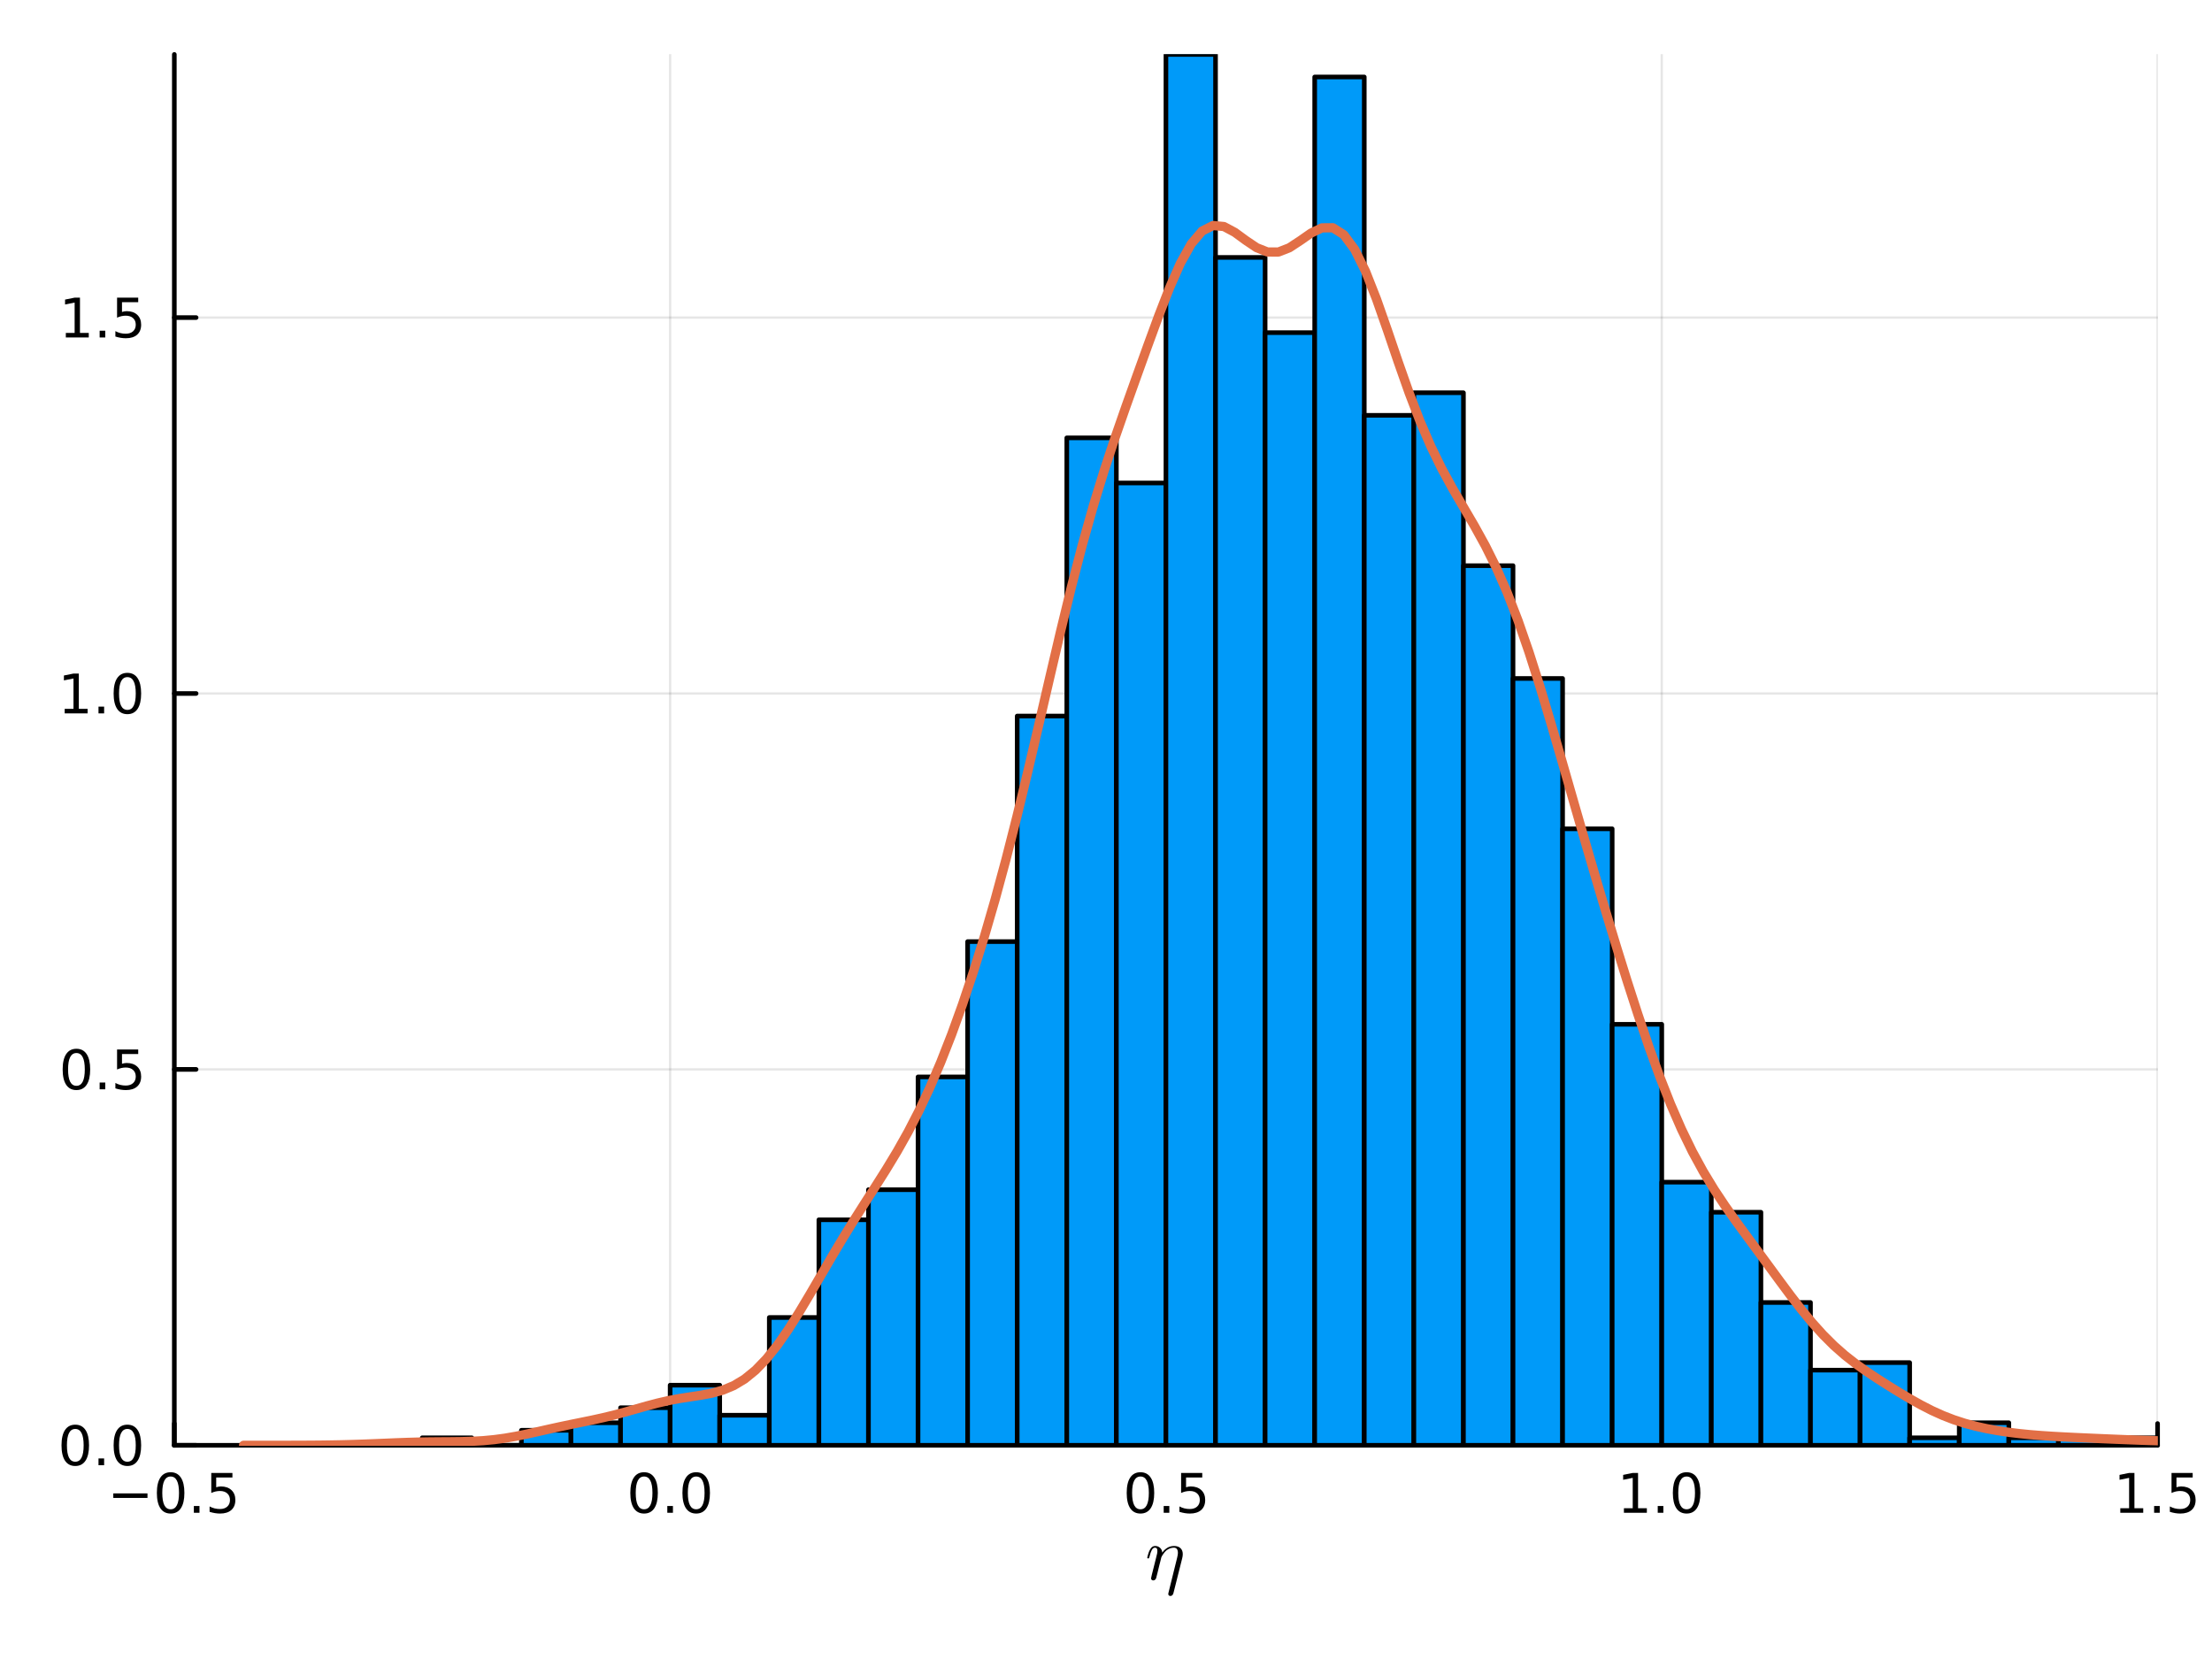 <?xml version="1.0" encoding="utf-8"?>
<svg xmlns="http://www.w3.org/2000/svg" xmlns:xlink="http://www.w3.org/1999/xlink" width="480" height="360" viewBox="0 0 1920 1440">
<rect x="0" y="0" width="1920" height="1440" fill="#333333" stroke="none"/>
<defs>
  <clipPath id="clip450">
    <rect x="0" y="0" width="1920" height="1440"/>
  </clipPath>
</defs>
<path clip-path="url(#clip450)" d="M0 1440 L1920 1440 L1920 0 L0 0  Z" fill="#ffffff" fill-rule="evenodd" fill-opacity="1"/>
<defs>
  <clipPath id="clip451">
    <rect x="384" y="0" width="1345" height="1345"/>
  </clipPath>
</defs>
<path clip-path="url(#clip450)" d="M151.312 1254.52 L1872.76 1254.52 L1872.76 47.244 L151.312 47.244  Z" fill="#ffffff" fill-rule="evenodd" fill-opacity="1"/>
<defs>
  <clipPath id="clip452">
    <rect x="151" y="47" width="1722" height="1208"/>
  </clipPath>
</defs>
<polyline clip-path="url(#clip452)" style="stroke:#000000; stroke-linecap:round; stroke-linejoin:round; stroke-width:2; stroke-opacity:0.1; fill:none" points="151.312,1254.52 151.312,47.244 "/>
<polyline clip-path="url(#clip452)" style="stroke:#000000; stroke-linecap:round; stroke-linejoin:round; stroke-width:2; stroke-opacity:0.1; fill:none" points="581.673,1254.52 581.673,47.244 "/>
<polyline clip-path="url(#clip452)" style="stroke:#000000; stroke-linecap:round; stroke-linejoin:round; stroke-width:2; stroke-opacity:0.1; fill:none" points="1012.03,1254.52 1012.03,47.244 "/>
<polyline clip-path="url(#clip452)" style="stroke:#000000; stroke-linecap:round; stroke-linejoin:round; stroke-width:2; stroke-opacity:0.1; fill:none" points="1442.39,1254.52 1442.39,47.244 "/>
<polyline clip-path="url(#clip452)" style="stroke:#000000; stroke-linecap:round; stroke-linejoin:round; stroke-width:2; stroke-opacity:0.1; fill:none" points="1872.76,1254.52 1872.76,47.244 "/>
<polyline clip-path="url(#clip452)" style="stroke:#000000; stroke-linecap:round; stroke-linejoin:round; stroke-width:2; stroke-opacity:0.1; fill:none" points="151.312,1254.52 1872.76,1254.52 "/>
<polyline clip-path="url(#clip452)" style="stroke:#000000; stroke-linecap:round; stroke-linejoin:round; stroke-width:2; stroke-opacity:0.1; fill:none" points="151.312,928.229 1872.76,928.229 "/>
<polyline clip-path="url(#clip452)" style="stroke:#000000; stroke-linecap:round; stroke-linejoin:round; stroke-width:2; stroke-opacity:0.1; fill:none" points="151.312,601.938 1872.76,601.938 "/>
<polyline clip-path="url(#clip452)" style="stroke:#000000; stroke-linecap:round; stroke-linejoin:round; stroke-width:2; stroke-opacity:0.1; fill:none" points="151.312,275.648 1872.76,275.648 "/>
<polyline clip-path="url(#clip450)" style="stroke:#000000; stroke-linecap:round; stroke-linejoin:round; stroke-width:4; stroke-opacity:1; fill:none" points="151.312,1254.52 1872.76,1254.52 "/>
<polyline clip-path="url(#clip450)" style="stroke:#000000; stroke-linecap:round; stroke-linejoin:round; stroke-width:4; stroke-opacity:1; fill:none" points="151.312,1254.52 151.312,1235.62 "/>
<polyline clip-path="url(#clip450)" style="stroke:#000000; stroke-linecap:round; stroke-linejoin:round; stroke-width:4; stroke-opacity:1; fill:none" points="581.673,1254.52 581.673,1235.62 "/>
<polyline clip-path="url(#clip450)" style="stroke:#000000; stroke-linecap:round; stroke-linejoin:round; stroke-width:4; stroke-opacity:1; fill:none" points="1012.03,1254.52 1012.03,1235.62 "/>
<polyline clip-path="url(#clip450)" style="stroke:#000000; stroke-linecap:round; stroke-linejoin:round; stroke-width:4; stroke-opacity:1; fill:none" points="1442.39,1254.52 1442.39,1235.62 "/>
<polyline clip-path="url(#clip450)" style="stroke:#000000; stroke-linecap:round; stroke-linejoin:round; stroke-width:4; stroke-opacity:1; fill:none" points="1872.76,1254.52 1872.76,1235.62 "/>
<path clip-path="url(#clip450)" d="M98.338 1296.25 L128.014 1296.25 L128.014 1300.19 L98.338 1300.19 L98.338 1296.25 Z" fill="#000000" fill-rule="nonzero" fill-opacity="1" /><path clip-path="url(#clip450)" d="M148.106 1281.6 Q144.495 1281.6 142.666 1285.16 Q140.861 1288.7 140.861 1295.83 Q140.861 1302.94 142.666 1306.51 Q144.495 1310.05 148.106 1310.05 Q151.74 1310.05 153.546 1306.51 Q155.375 1302.94 155.375 1295.83 Q155.375 1288.7 153.546 1285.16 Q151.74 1281.6 148.106 1281.6 M148.106 1277.89 Q153.916 1277.89 156.972 1282.5 Q160.051 1287.08 160.051 1295.83 Q160.051 1304.56 156.972 1309.17 Q153.916 1313.75 148.106 1313.75 Q142.296 1313.75 139.217 1309.17 Q136.162 1304.56 136.162 1295.83 Q136.162 1287.08 139.217 1282.5 Q142.296 1277.89 148.106 1277.89 Z" fill="#000000" fill-rule="nonzero" fill-opacity="1" /><path clip-path="url(#clip450)" d="M168.268 1307.2 L173.152 1307.2 L173.152 1313.08 L168.268 1313.08 L168.268 1307.2 Z" fill="#000000" fill-rule="nonzero" fill-opacity="1" /><path clip-path="url(#clip450)" d="M183.384 1278.52 L201.74 1278.52 L201.74 1282.46 L187.666 1282.46 L187.666 1290.93 Q188.685 1290.58 189.703 1290.42 Q190.722 1290.23 191.74 1290.23 Q197.527 1290.23 200.907 1293.4 Q204.286 1296.58 204.286 1301.99 Q204.286 1307.57 200.814 1310.67 Q197.342 1313.75 191.023 1313.75 Q188.847 1313.75 186.578 1313.38 Q184.333 1313.01 181.925 1312.27 L181.925 1307.57 Q184.009 1308.7 186.231 1309.26 Q188.453 1309.82 190.93 1309.82 Q194.935 1309.82 197.273 1307.71 Q199.61 1305.6 199.61 1301.99 Q199.61 1298.38 197.273 1296.27 Q194.935 1294.17 190.93 1294.17 Q189.055 1294.17 187.18 1294.58 Q185.328 1295 183.384 1295.88 L183.384 1278.52 Z" fill="#000000" fill-rule="nonzero" fill-opacity="1" /><path clip-path="url(#clip450)" d="M559.057 1281.6 Q555.446 1281.6 553.618 1285.16 Q551.812 1288.7 551.812 1295.83 Q551.812 1302.94 553.618 1306.51 Q555.446 1310.05 559.057 1310.05 Q562.692 1310.05 564.497 1306.51 Q566.326 1302.94 566.326 1295.83 Q566.326 1288.7 564.497 1285.16 Q562.692 1281.6 559.057 1281.6 M559.057 1277.89 Q564.868 1277.89 567.923 1282.5 Q571.002 1287.08 571.002 1295.83 Q571.002 1304.56 567.923 1309.17 Q564.868 1313.75 559.057 1313.75 Q553.247 1313.75 550.169 1309.17 Q547.113 1304.56 547.113 1295.83 Q547.113 1287.08 550.169 1282.5 Q553.247 1277.89 559.057 1277.89 Z" fill="#000000" fill-rule="nonzero" fill-opacity="1" /><path clip-path="url(#clip450)" d="M579.219 1307.2 L584.104 1307.2 L584.104 1313.08 L579.219 1313.08 L579.219 1307.2 Z" fill="#000000" fill-rule="nonzero" fill-opacity="1" /><path clip-path="url(#clip450)" d="M604.289 1281.6 Q600.678 1281.6 598.849 1285.16 Q597.043 1288.7 597.043 1295.83 Q597.043 1302.94 598.849 1306.51 Q600.678 1310.05 604.289 1310.05 Q607.923 1310.05 609.728 1306.51 Q611.557 1302.94 611.557 1295.83 Q611.557 1288.7 609.728 1285.16 Q607.923 1281.6 604.289 1281.6 M604.289 1277.89 Q610.099 1277.89 613.154 1282.5 Q616.233 1287.08 616.233 1295.83 Q616.233 1304.56 613.154 1309.17 Q610.099 1313.75 604.289 1313.75 Q598.479 1313.75 595.4 1309.17 Q592.344 1304.56 592.344 1295.83 Q592.344 1287.08 595.4 1282.5 Q598.479 1277.89 604.289 1277.89 Z" fill="#000000" fill-rule="nonzero" fill-opacity="1" /><path clip-path="url(#clip450)" d="M989.916 1281.6 Q986.305 1281.6 984.476 1285.16 Q982.671 1288.7 982.671 1295.83 Q982.671 1302.94 984.476 1306.51 Q986.305 1310.05 989.916 1310.05 Q993.55 1310.05 995.356 1306.51 Q997.185 1302.94 997.185 1295.83 Q997.185 1288.7 995.356 1285.16 Q993.55 1281.6 989.916 1281.6 M989.916 1277.89 Q995.726 1277.89 998.782 1282.5 Q1001.86 1287.08 1001.86 1295.83 Q1001.86 1304.56 998.782 1309.17 Q995.726 1313.75 989.916 1313.75 Q984.106 1313.75 981.027 1309.17 Q977.972 1304.56 977.972 1295.83 Q977.972 1287.08 981.027 1282.5 Q984.106 1277.89 989.916 1277.89 Z" fill="#000000" fill-rule="nonzero" fill-opacity="1" /><path clip-path="url(#clip450)" d="M1010.08 1307.2 L1014.96 1307.2 L1014.96 1313.08 L1010.08 1313.08 L1010.08 1307.2 Z" fill="#000000" fill-rule="nonzero" fill-opacity="1" /><path clip-path="url(#clip450)" d="M1025.19 1278.52 L1043.55 1278.52 L1043.55 1282.46 L1029.48 1282.46 L1029.48 1290.93 Q1030.49 1290.58 1031.51 1290.42 Q1032.53 1290.23 1033.55 1290.23 Q1039.34 1290.23 1042.72 1293.4 Q1046.1 1296.58 1046.1 1301.99 Q1046.1 1307.57 1042.62 1310.67 Q1039.15 1313.75 1032.83 1313.75 Q1030.66 1313.75 1028.39 1313.38 Q1026.14 1313.01 1023.74 1312.27 L1023.74 1307.57 Q1025.82 1308.7 1028.04 1309.26 Q1030.26 1309.82 1032.74 1309.82 Q1036.74 1309.82 1039.08 1307.71 Q1041.42 1305.6 1041.42 1301.99 Q1041.42 1298.38 1039.08 1296.27 Q1036.74 1294.17 1032.74 1294.17 Q1030.86 1294.17 1028.99 1294.58 Q1027.14 1295 1025.19 1295.88 L1025.19 1278.52 Z" fill="#000000" fill-rule="nonzero" fill-opacity="1" /><path clip-path="url(#clip450)" d="M1409.55 1309.14 L1417.19 1309.14 L1417.19 1282.78 L1408.88 1284.45 L1408.88 1280.19 L1417.14 1278.52 L1421.82 1278.52 L1421.82 1309.14 L1429.46 1309.14 L1429.46 1313.08 L1409.55 1313.08 L1409.55 1309.14 Z" fill="#000000" fill-rule="nonzero" fill-opacity="1" /><path clip-path="url(#clip450)" d="M1438.9 1307.2 L1443.78 1307.2 L1443.78 1313.08 L1438.9 1313.08 L1438.9 1307.2 Z" fill="#000000" fill-rule="nonzero" fill-opacity="1" /><path clip-path="url(#clip450)" d="M1463.97 1281.6 Q1460.36 1281.6 1458.53 1285.16 Q1456.72 1288.7 1456.72 1295.83 Q1456.72 1302.94 1458.53 1306.51 Q1460.36 1310.05 1463.97 1310.05 Q1467.6 1310.05 1469.41 1306.51 Q1471.24 1302.94 1471.24 1295.83 Q1471.24 1288.7 1469.41 1285.16 Q1467.6 1281.6 1463.97 1281.6 M1463.97 1277.89 Q1469.78 1277.89 1472.83 1282.5 Q1475.91 1287.08 1475.91 1295.83 Q1475.91 1304.56 1472.83 1309.17 Q1469.78 1313.75 1463.97 1313.75 Q1458.16 1313.75 1455.08 1309.17 Q1452.02 1304.56 1452.02 1295.83 Q1452.02 1287.08 1455.08 1282.5 Q1458.16 1277.89 1463.97 1277.89 Z" fill="#000000" fill-rule="nonzero" fill-opacity="1" /><path clip-path="url(#clip450)" d="M1840.41 1309.14 L1848.05 1309.14 L1848.05 1282.78 L1839.74 1284.45 L1839.74 1280.19 L1848 1278.52 L1852.67 1278.52 L1852.67 1309.14 L1860.31 1309.14 L1860.31 1313.08 L1840.41 1313.08 L1840.41 1309.14 Z" fill="#000000" fill-rule="nonzero" fill-opacity="1" /><path clip-path="url(#clip450)" d="M1869.76 1307.2 L1874.64 1307.2 L1874.64 1313.08 L1869.76 1313.08 L1869.76 1307.2 Z" fill="#000000" fill-rule="nonzero" fill-opacity="1" /><path clip-path="url(#clip450)" d="M1884.87 1278.52 L1903.23 1278.52 L1903.23 1282.46 L1889.16 1282.46 L1889.16 1290.93 Q1890.17 1290.58 1891.19 1290.42 Q1892.21 1290.23 1893.23 1290.23 Q1899.02 1290.23 1902.4 1293.4 Q1905.78 1296.58 1905.78 1301.99 Q1905.78 1307.57 1902.3 1310.67 Q1898.83 1313.75 1892.51 1313.75 Q1890.34 1313.75 1888.07 1313.38 Q1885.82 1313.01 1883.42 1312.27 L1883.42 1307.57 Q1885.5 1308.7 1887.72 1309.26 Q1889.94 1309.82 1892.42 1309.82 Q1896.42 1309.82 1898.76 1307.71 Q1901.1 1305.6 1901.1 1301.99 Q1901.1 1298.38 1898.76 1296.27 Q1896.42 1294.17 1892.42 1294.17 Q1890.55 1294.17 1888.67 1294.58 Q1886.82 1295 1884.87 1295.88 L1884.87 1278.52 Z" fill="#000000" fill-rule="nonzero" fill-opacity="1" /><path clip-path="url(#clip450)" d="M1026.64 1348.96 Q1026.64 1350.76 1026.09 1352.79 L1018.58 1382.65 Q1017.91 1385.29 1015.88 1385.29 Q1015.04 1385.29 1014.53 1384.77 Q1014.04 1384.29 1014.04 1383.52 Q1014.04 1383.26 1014.24 1382.45 L1021.74 1352.12 Q1022.42 1349.35 1022.42 1347.96 Q1022.42 1343.36 1018.84 1343.36 Q1015.69 1343.36 1012.53 1345.67 Q1011.08 1346.83 1009.66 1348.93 Q1008.28 1350.99 1008.02 1351.73 Q1007.73 1353.4 1007.31 1354.69 Q1007.12 1355.59 1006.18 1359.1 L1004.74 1365.06 Q1003.7 1369.51 1003.48 1369.93 Q1003.16 1370.83 1002.45 1371.31 Q1001.74 1371.79 1001.03 1371.79 Q1000.23 1371.79 999.679 1371.31 Q999.132 1370.83 999.132 1369.99 Q999.132 1369.86 999.228 1369.38 Q999.325 1368.9 999.486 1368.22 Q999.647 1367.54 999.711 1367.16 L1003.54 1351.92 Q1004.25 1349.15 1004.41 1348.28 Q1004.61 1347.38 1004.61 1346.38 Q1004.61 1344.64 1004.06 1344 Q1003.51 1343.36 1002.55 1343.36 Q1000.87 1343.36 999.776 1345.35 Q998.681 1347.35 997.747 1351.21 Q997.457 1352.28 997.264 1352.5 Q997.103 1352.73 996.62 1352.73 Q995.814 1352.7 995.814 1352.05 Q995.814 1351.89 996.072 1350.86 Q996.33 1349.8 996.813 1348.25 Q997.328 1346.67 997.876 1345.67 Q998.198 1345 998.487 1344.55 Q998.777 1344.1 999.357 1343.39 Q999.937 1342.68 1000.81 1342.29 Q1001.68 1341.91 1002.74 1341.91 Q1005.09 1341.91 1006.83 1343.42 Q1008.6 1344.93 1008.83 1347.64 Q1009.5 1346.64 1010.37 1345.74 Q1011.27 1344.84 1012.53 1343.94 Q1013.79 1343 1015.49 1342.45 Q1017.2 1341.91 1019.03 1341.91 Q1022.71 1341.91 1024.67 1343.81 Q1026.64 1345.67 1026.64 1348.96 Z" fill="#000000" fill-rule="nonzero" fill-opacity="1" /><polyline clip-path="url(#clip450)" style="stroke:#000000; stroke-linecap:round; stroke-linejoin:round; stroke-width:4; stroke-opacity:1; fill:none" points="151.312,1254.52 151.312,47.244 "/>
<polyline clip-path="url(#clip450)" style="stroke:#000000; stroke-linecap:round; stroke-linejoin:round; stroke-width:4; stroke-opacity:1; fill:none" points="151.312,1254.52 170.21,1254.52 "/>
<polyline clip-path="url(#clip450)" style="stroke:#000000; stroke-linecap:round; stroke-linejoin:round; stroke-width:4; stroke-opacity:1; fill:none" points="151.312,928.229 170.21,928.229 "/>
<polyline clip-path="url(#clip450)" style="stroke:#000000; stroke-linecap:round; stroke-linejoin:round; stroke-width:4; stroke-opacity:1; fill:none" points="151.312,601.938 170.21,601.938 "/>
<polyline clip-path="url(#clip450)" style="stroke:#000000; stroke-linecap:round; stroke-linejoin:round; stroke-width:4; stroke-opacity:1; fill:none" points="151.312,275.648 170.21,275.648 "/>
<path clip-path="url(#clip450)" d="M65.337 1240.32 Q61.725 1240.32 59.897 1243.88 Q58.091 1247.42 58.091 1254.55 Q58.091 1261.66 59.897 1265.23 Q61.725 1268.77 65.337 1268.77 Q68.971 1268.77 70.776 1265.23 Q72.605 1261.66 72.605 1254.55 Q72.605 1247.42 70.776 1243.88 Q68.971 1240.32 65.337 1240.32 M65.337 1236.61 Q71.147 1236.61 74.202 1241.22 Q77.281 1245.8 77.281 1254.55 Q77.281 1263.28 74.202 1267.89 Q71.147 1272.47 65.337 1272.47 Q59.526 1272.47 56.448 1267.89 Q53.392 1263.28 53.392 1254.55 Q53.392 1245.8 56.448 1241.22 Q59.526 1236.61 65.337 1236.61 Z" fill="#000000" fill-rule="nonzero" fill-opacity="1" /><path clip-path="url(#clip450)" d="M85.498 1265.92 L90.383 1265.92 L90.383 1271.8 L85.498 1271.8 L85.498 1265.92 Z" fill="#000000" fill-rule="nonzero" fill-opacity="1" /><path clip-path="url(#clip450)" d="M110.568 1240.32 Q106.957 1240.32 105.128 1243.88 Q103.322 1247.42 103.322 1254.55 Q103.322 1261.66 105.128 1265.23 Q106.957 1268.77 110.568 1268.77 Q114.202 1268.77 116.008 1265.23 Q117.836 1261.66 117.836 1254.55 Q117.836 1247.42 116.008 1243.88 Q114.202 1240.32 110.568 1240.32 M110.568 1236.61 Q116.378 1236.61 119.433 1241.22 Q122.512 1245.8 122.512 1254.55 Q122.512 1263.28 119.433 1267.89 Q116.378 1272.47 110.568 1272.47 Q104.758 1272.47 101.679 1267.89 Q98.623 1263.28 98.623 1254.55 Q98.623 1245.8 101.679 1241.22 Q104.758 1236.61 110.568 1236.61 Z" fill="#000000" fill-rule="nonzero" fill-opacity="1" /><path clip-path="url(#clip450)" d="M66.332 914.028 Q62.721 914.028 60.892 917.593 Q59.087 921.134 59.087 928.264 Q59.087 935.37 60.892 938.935 Q62.721 942.477 66.332 942.477 Q69.966 942.477 71.772 938.935 Q73.6 935.37 73.6 928.264 Q73.6 921.134 71.772 917.593 Q69.966 914.028 66.332 914.028 M66.332 910.324 Q72.142 910.324 75.198 914.931 Q78.276 919.514 78.276 928.264 Q78.276 936.991 75.198 941.597 Q72.142 946.18 66.332 946.18 Q60.522 946.18 57.443 941.597 Q54.388 936.991 54.388 928.264 Q54.388 919.514 57.443 914.931 Q60.522 910.324 66.332 910.324 Z" fill="#000000" fill-rule="nonzero" fill-opacity="1" /><path clip-path="url(#clip450)" d="M86.494 939.63 L91.378 939.63 L91.378 945.509 L86.494 945.509 L86.494 939.63 Z" fill="#000000" fill-rule="nonzero" fill-opacity="1" /><path clip-path="url(#clip450)" d="M101.609 910.949 L119.966 910.949 L119.966 914.884 L105.892 914.884 L105.892 923.356 Q106.91 923.009 107.929 922.847 Q108.947 922.662 109.966 922.662 Q115.753 922.662 119.133 925.833 Q122.512 929.005 122.512 934.421 Q122.512 940 119.04 943.102 Q115.568 946.18 109.248 946.18 Q107.072 946.18 104.804 945.81 Q102.559 945.44 100.151 944.699 L100.151 940 Q102.234 941.134 104.457 941.69 Q106.679 942.245 109.156 942.245 Q113.16 942.245 115.498 940.139 Q117.836 938.032 117.836 934.421 Q117.836 930.81 115.498 928.704 Q113.16 926.597 109.156 926.597 Q107.281 926.597 105.406 927.014 Q103.554 927.43 101.609 928.31 L101.609 910.949 Z" fill="#000000" fill-rule="nonzero" fill-opacity="1" /><path clip-path="url(#clip450)" d="M56.147 615.283 L63.786 615.283 L63.786 588.918 L55.475 590.584 L55.475 586.325 L63.739 584.658 L68.415 584.658 L68.415 615.283 L76.054 615.283 L76.054 619.218 L56.147 619.218 L56.147 615.283 Z" fill="#000000" fill-rule="nonzero" fill-opacity="1" /><path clip-path="url(#clip450)" d="M85.498 613.339 L90.383 613.339 L90.383 619.218 L85.498 619.218 L85.498 613.339 Z" fill="#000000" fill-rule="nonzero" fill-opacity="1" /><path clip-path="url(#clip450)" d="M110.568 587.737 Q106.957 587.737 105.128 591.302 Q103.322 594.843 103.322 601.973 Q103.322 609.08 105.128 612.644 Q106.957 616.186 110.568 616.186 Q114.202 616.186 116.008 612.644 Q117.836 609.08 117.836 601.973 Q117.836 594.843 116.008 591.302 Q114.202 587.737 110.568 587.737 M110.568 584.033 Q116.378 584.033 119.433 588.64 Q122.512 593.223 122.512 601.973 Q122.512 610.7 119.433 615.306 Q116.378 619.89 110.568 619.89 Q104.758 619.89 101.679 615.306 Q98.623 610.7 98.623 601.973 Q98.623 593.223 101.679 588.64 Q104.758 584.033 110.568 584.033 Z" fill="#000000" fill-rule="nonzero" fill-opacity="1" /><path clip-path="url(#clip450)" d="M57.142 288.992 L64.781 288.992 L64.781 262.627 L56.471 264.294 L56.471 260.034 L64.735 258.368 L69.411 258.368 L69.411 288.992 L77.049 288.992 L77.049 292.928 L57.142 292.928 L57.142 288.992 Z" fill="#000000" fill-rule="nonzero" fill-opacity="1" /><path clip-path="url(#clip450)" d="M86.494 287.048 L91.378 287.048 L91.378 292.928 L86.494 292.928 L86.494 287.048 Z" fill="#000000" fill-rule="nonzero" fill-opacity="1" /><path clip-path="url(#clip450)" d="M101.609 258.368 L119.966 258.368 L119.966 262.303 L105.892 262.303 L105.892 270.775 Q106.91 270.428 107.929 270.266 Q108.947 270.081 109.966 270.081 Q115.753 270.081 119.133 273.252 Q122.512 276.423 122.512 281.84 Q122.512 287.418 119.04 290.52 Q115.568 293.599 109.248 293.599 Q107.072 293.599 104.804 293.229 Q102.559 292.858 100.151 292.117 L100.151 287.418 Q102.234 288.553 104.457 289.108 Q106.679 289.664 109.156 289.664 Q113.16 289.664 115.498 287.557 Q117.836 285.451 117.836 281.84 Q117.836 278.229 115.498 276.122 Q113.16 274.016 109.156 274.016 Q107.281 274.016 105.406 274.432 Q103.554 274.849 101.609 275.729 L101.609 258.368 Z" fill="#000000" fill-rule="nonzero" fill-opacity="1" /><path clip-path="url(#clip452)" d="M366.493 1247.99 L366.493 1254.52 L409.529 1254.52 L409.529 1247.99 L366.493 1247.99 L366.493 1247.99  Z" fill="#009af9" fill-rule="evenodd" fill-opacity="1"/>
<polyline clip-path="url(#clip452)" style="stroke:#000000; stroke-linecap:round; stroke-linejoin:round; stroke-width:4; stroke-opacity:1; fill:none" points="366.493,1247.99 366.493,1254.52 409.529,1254.52 409.529,1247.99 366.493,1247.99 "/>
<path clip-path="url(#clip452)" d="M409.529 1254.52 L409.529 1254.52 L452.565 1254.52 L452.565 1254.52 L409.529 1254.52 L409.529 1254.52  Z" fill="#009af9" fill-rule="evenodd" fill-opacity="1"/>
<polyline clip-path="url(#clip452)" style="stroke:#000000; stroke-linecap:round; stroke-linejoin:round; stroke-width:4; stroke-opacity:1; fill:none" points="409.529,1254.52 409.529,1254.52 452.565,1254.52 409.529,1254.52 "/>
<path clip-path="url(#clip452)" d="M452.565 1241.47 L452.565 1254.52 L495.601 1254.52 L495.601 1241.47 L452.565 1241.47 L452.565 1241.47  Z" fill="#009af9" fill-rule="evenodd" fill-opacity="1"/>
<polyline clip-path="url(#clip452)" style="stroke:#000000; stroke-linecap:round; stroke-linejoin:round; stroke-width:4; stroke-opacity:1; fill:none" points="452.565,1241.47 452.565,1254.52 495.601,1254.52 495.601,1241.47 452.565,1241.47 "/>
<path clip-path="url(#clip452)" d="M495.601 1234.94 L495.601 1254.52 L538.637 1254.52 L538.637 1234.94 L495.601 1234.94 L495.601 1234.94  Z" fill="#009af9" fill-rule="evenodd" fill-opacity="1"/>
<polyline clip-path="url(#clip452)" style="stroke:#000000; stroke-linecap:round; stroke-linejoin:round; stroke-width:4; stroke-opacity:1; fill:none" points="495.601,1234.94 495.601,1254.52 538.637,1254.52 538.637,1234.94 495.601,1234.94 "/>
<path clip-path="url(#clip452)" d="M538.637 1221.89 L538.637 1254.52 L581.673 1254.52 L581.673 1221.89 L538.637 1221.89 L538.637 1221.89  Z" fill="#009af9" fill-rule="evenodd" fill-opacity="1"/>
<polyline clip-path="url(#clip452)" style="stroke:#000000; stroke-linecap:round; stroke-linejoin:round; stroke-width:4; stroke-opacity:1; fill:none" points="538.637,1221.89 538.637,1254.52 581.673,1254.52 581.673,1221.89 538.637,1221.89 "/>
<path clip-path="url(#clip452)" d="M581.673 1202.31 L581.673 1254.52 L624.709 1254.52 L624.709 1202.31 L581.673 1202.31 L581.673 1202.31  Z" fill="#009af9" fill-rule="evenodd" fill-opacity="1"/>
<polyline clip-path="url(#clip452)" style="stroke:#000000; stroke-linecap:round; stroke-linejoin:round; stroke-width:4; stroke-opacity:1; fill:none" points="581.673,1202.31 581.673,1254.52 624.709,1254.52 624.709,1202.31 581.673,1202.31 "/>
<path clip-path="url(#clip452)" d="M624.709 1228.42 L624.709 1254.52 L667.745 1254.52 L667.745 1228.42 L624.709 1228.42 L624.709 1228.42  Z" fill="#009af9" fill-rule="evenodd" fill-opacity="1"/>
<polyline clip-path="url(#clip452)" style="stroke:#000000; stroke-linecap:round; stroke-linejoin:round; stroke-width:4; stroke-opacity:1; fill:none" points="624.709,1228.42 624.709,1254.52 667.745,1254.52 667.745,1228.42 624.709,1228.42 "/>
<path clip-path="url(#clip452)" d="M667.745 1143.58 L667.745 1254.52 L710.781 1254.52 L710.781 1143.58 L667.745 1143.58 L667.745 1143.58  Z" fill="#009af9" fill-rule="evenodd" fill-opacity="1"/>
<polyline clip-path="url(#clip452)" style="stroke:#000000; stroke-linecap:round; stroke-linejoin:round; stroke-width:4; stroke-opacity:1; fill:none" points="667.745,1143.58 667.745,1254.52 710.781,1254.52 710.781,1143.58 667.745,1143.58 "/>
<path clip-path="url(#clip452)" d="M710.781 1058.75 L710.781 1254.52 L753.817 1254.52 L753.817 1058.75 L710.781 1058.75 L710.781 1058.75  Z" fill="#009af9" fill-rule="evenodd" fill-opacity="1"/>
<polyline clip-path="url(#clip452)" style="stroke:#000000; stroke-linecap:round; stroke-linejoin:round; stroke-width:4; stroke-opacity:1; fill:none" points="710.781,1058.75 710.781,1254.52 753.817,1254.52 753.817,1058.75 710.781,1058.75 "/>
<path clip-path="url(#clip452)" d="M753.817 1032.64 L753.817 1254.52 L796.854 1254.52 L796.854 1032.64 L753.817 1032.64 L753.817 1032.64  Z" fill="#009af9" fill-rule="evenodd" fill-opacity="1"/>
<polyline clip-path="url(#clip452)" style="stroke:#000000; stroke-linecap:round; stroke-linejoin:round; stroke-width:4; stroke-opacity:1; fill:none" points="753.817,1032.64 753.817,1254.52 796.854,1254.52 796.854,1032.64 753.817,1032.64 "/>
<path clip-path="url(#clip452)" d="M796.854 934.755 L796.854 1254.52 L839.89 1254.52 L839.89 934.755 L796.854 934.755 L796.854 934.755  Z" fill="#009af9" fill-rule="evenodd" fill-opacity="1"/>
<polyline clip-path="url(#clip452)" style="stroke:#000000; stroke-linecap:round; stroke-linejoin:round; stroke-width:4; stroke-opacity:1; fill:none" points="796.854,934.755 796.854,1254.52 839.89,1254.52 839.89,934.755 796.854,934.755 "/>
<path clip-path="url(#clip452)" d="M839.89 817.29 L839.89 1254.52 L882.926 1254.52 L882.926 817.29 L839.89 817.29 L839.89 817.29  Z" fill="#009af9" fill-rule="evenodd" fill-opacity="1"/>
<polyline clip-path="url(#clip452)" style="stroke:#000000; stroke-linecap:round; stroke-linejoin:round; stroke-width:4; stroke-opacity:1; fill:none" points="839.89,817.29 839.89,1254.52 882.926,1254.52 882.926,817.29 839.89,817.29 "/>
<path clip-path="url(#clip452)" d="M882.926 621.516 L882.926 1254.52 L925.962 1254.52 L925.962 621.516 L882.926 621.516 L882.926 621.516  Z" fill="#009af9" fill-rule="evenodd" fill-opacity="1"/>
<polyline clip-path="url(#clip452)" style="stroke:#000000; stroke-linecap:round; stroke-linejoin:round; stroke-width:4; stroke-opacity:1; fill:none" points="882.926,621.516 882.926,1254.52 925.962,1254.52 925.962,621.516 882.926,621.516 "/>
<path clip-path="url(#clip452)" d="M925.962 380.061 L925.962 1254.52 L968.998 1254.52 L968.998 380.061 L925.962 380.061 L925.962 380.061  Z" fill="#009af9" fill-rule="evenodd" fill-opacity="1"/>
<polyline clip-path="url(#clip452)" style="stroke:#000000; stroke-linecap:round; stroke-linejoin:round; stroke-width:4; stroke-opacity:1; fill:none" points="925.962,380.061 925.962,1254.52 968.998,1254.52 968.998,380.061 925.962,380.061 "/>
<path clip-path="url(#clip452)" d="M968.998 419.216 L968.998 1254.52 L1012.03 1254.52 L1012.03 419.216 L968.998 419.216 L968.998 419.216  Z" fill="#009af9" fill-rule="evenodd" fill-opacity="1"/>
<polyline clip-path="url(#clip452)" style="stroke:#000000; stroke-linecap:round; stroke-linejoin:round; stroke-width:4; stroke-opacity:1; fill:none" points="968.998,419.216 968.998,1254.52 1012.03,1254.52 1012.03,419.216 968.998,419.216 "/>
<path clip-path="url(#clip452)" d="M1012.03 47.244 L1012.03 1254.52 L1055.07 1254.52 L1055.07 47.244 L1012.03 47.244 L1012.03 47.244  Z" fill="#009af9" fill-rule="evenodd" fill-opacity="1"/>
<polyline clip-path="url(#clip452)" style="stroke:#000000; stroke-linecap:round; stroke-linejoin:round; stroke-width:4; stroke-opacity:1; fill:none" points="1012.03,47.244 1012.03,1254.52 1055.07,1254.52 1055.07,47.244 1012.03,47.244 "/>
<path clip-path="url(#clip452)" d="M1055.07 223.441 L1055.07 1254.52 L1098.11 1254.52 L1098.11 223.441 L1055.07 223.441 L1055.07 223.441  Z" fill="#009af9" fill-rule="evenodd" fill-opacity="1"/>
<polyline clip-path="url(#clip452)" style="stroke:#000000; stroke-linecap:round; stroke-linejoin:round; stroke-width:4; stroke-opacity:1; fill:none" points="1055.07,223.441 1055.07,1254.52 1098.11,1254.52 1098.11,223.441 1055.07,223.441 "/>
<path clip-path="url(#clip452)" d="M1098.11 288.699 L1098.11 1254.52 L1141.14 1254.52 L1141.14 288.699 L1098.11 288.699 L1098.11 288.699  Z" fill="#009af9" fill-rule="evenodd" fill-opacity="1"/>
<polyline clip-path="url(#clip452)" style="stroke:#000000; stroke-linecap:round; stroke-linejoin:round; stroke-width:4; stroke-opacity:1; fill:none" points="1098.11,288.699 1098.11,1254.52 1141.14,1254.52 1141.14,288.699 1098.11,288.699 "/>
<path clip-path="url(#clip452)" d="M1141.14 66.822 L1141.14 1254.52 L1184.18 1254.52 L1184.18 66.822 L1141.14 66.822 L1141.14 66.822  Z" fill="#009af9" fill-rule="evenodd" fill-opacity="1"/>
<polyline clip-path="url(#clip452)" style="stroke:#000000; stroke-linecap:round; stroke-linejoin:round; stroke-width:4; stroke-opacity:1; fill:none" points="1141.14,66.822 1141.14,1254.52 1184.18,1254.52 1184.18,66.822 1141.14,66.822 "/>
<path clip-path="url(#clip452)" d="M1184.18 360.483 L1184.18 1254.52 L1227.21 1254.52 L1227.21 360.483 L1184.18 360.483 L1184.18 360.483  Z" fill="#009af9" fill-rule="evenodd" fill-opacity="1"/>
<polyline clip-path="url(#clip452)" style="stroke:#000000; stroke-linecap:round; stroke-linejoin:round; stroke-width:4; stroke-opacity:1; fill:none" points="1184.18,360.483 1184.18,1254.52 1227.21,1254.52 1227.21,360.483 1184.18,360.483 "/>
<path clip-path="url(#clip452)" d="M1227.21 340.906 L1227.21 1254.52 L1270.25 1254.52 L1270.25 340.906 L1227.21 340.906 L1227.21 340.906  Z" fill="#009af9" fill-rule="evenodd" fill-opacity="1"/>
<polyline clip-path="url(#clip452)" style="stroke:#000000; stroke-linecap:round; stroke-linejoin:round; stroke-width:4; stroke-opacity:1; fill:none" points="1227.21,340.906 1227.21,1254.52 1270.25,1254.52 1270.25,340.906 1227.21,340.906 "/>
<path clip-path="url(#clip452)" d="M1270.25 491 L1270.25 1254.52 L1313.29 1254.52 L1313.29 491 L1270.25 491 L1270.25 491  Z" fill="#009af9" fill-rule="evenodd" fill-opacity="1"/>
<polyline clip-path="url(#clip452)" style="stroke:#000000; stroke-linecap:round; stroke-linejoin:round; stroke-width:4; stroke-opacity:1; fill:none" points="1270.25,491 1270.25,1254.52 1313.29,1254.52 1313.29,491 1270.25,491 "/>
<path clip-path="url(#clip452)" d="M1313.29 588.887 L1313.29 1254.52 L1356.32 1254.52 L1356.32 588.887 L1313.29 588.887 L1313.29 588.887  Z" fill="#009af9" fill-rule="evenodd" fill-opacity="1"/>
<polyline clip-path="url(#clip452)" style="stroke:#000000; stroke-linecap:round; stroke-linejoin:round; stroke-width:4; stroke-opacity:1; fill:none" points="1313.29,588.887 1313.29,1254.52 1356.32,1254.52 1356.32,588.887 1313.29,588.887 "/>
<path clip-path="url(#clip452)" d="M1356.32 719.403 L1356.32 1254.52 L1399.36 1254.52 L1399.36 719.403 L1356.32 719.403 L1356.32 719.403  Z" fill="#009af9" fill-rule="evenodd" fill-opacity="1"/>
<polyline clip-path="url(#clip452)" style="stroke:#000000; stroke-linecap:round; stroke-linejoin:round; stroke-width:4; stroke-opacity:1; fill:none" points="1356.32,719.403 1356.32,1254.52 1399.36,1254.52 1399.36,719.403 1356.32,719.403 "/>
<path clip-path="url(#clip452)" d="M1399.36 889.074 L1399.36 1254.52 L1442.39 1254.52 L1442.39 889.074 L1399.36 889.074 L1399.36 889.074  Z" fill="#009af9" fill-rule="evenodd" fill-opacity="1"/>
<polyline clip-path="url(#clip452)" style="stroke:#000000; stroke-linecap:round; stroke-linejoin:round; stroke-width:4; stroke-opacity:1; fill:none" points="1399.36,889.074 1399.36,1254.52 1442.39,1254.52 1442.39,889.074 1399.36,889.074 "/>
<path clip-path="url(#clip452)" d="M1442.39 1026.12 L1442.39 1254.52 L1485.43 1254.52 L1485.43 1026.12 L1442.39 1026.12 L1442.39 1026.12  Z" fill="#009af9" fill-rule="evenodd" fill-opacity="1"/>
<polyline clip-path="url(#clip452)" style="stroke:#000000; stroke-linecap:round; stroke-linejoin:round; stroke-width:4; stroke-opacity:1; fill:none" points="1442.39,1026.12 1442.39,1254.52 1485.43,1254.52 1485.43,1026.12 1442.39,1026.12 "/>
<path clip-path="url(#clip452)" d="M1485.43 1052.22 L1485.43 1254.52 L1528.47 1254.52 L1528.47 1052.22 L1485.43 1052.22 L1485.43 1052.22  Z" fill="#009af9" fill-rule="evenodd" fill-opacity="1"/>
<polyline clip-path="url(#clip452)" style="stroke:#000000; stroke-linecap:round; stroke-linejoin:round; stroke-width:4; stroke-opacity:1; fill:none" points="1485.43,1052.22 1485.43,1254.52 1528.47,1254.52 1528.47,1052.22 1485.43,1052.22 "/>
<path clip-path="url(#clip452)" d="M1528.47 1130.53 L1528.47 1254.52 L1571.5 1254.52 L1571.5 1130.53 L1528.47 1130.53 L1528.47 1130.53  Z" fill="#009af9" fill-rule="evenodd" fill-opacity="1"/>
<polyline clip-path="url(#clip452)" style="stroke:#000000; stroke-linecap:round; stroke-linejoin:round; stroke-width:4; stroke-opacity:1; fill:none" points="1528.47,1130.53 1528.47,1254.52 1571.5,1254.52 1571.5,1130.53 1528.47,1130.53 "/>
<path clip-path="url(#clip452)" d="M1571.5 1189.26 L1571.5 1254.52 L1614.54 1254.52 L1614.54 1189.26 L1571.5 1189.26 L1571.5 1189.26  Z" fill="#009af9" fill-rule="evenodd" fill-opacity="1"/>
<polyline clip-path="url(#clip452)" style="stroke:#000000; stroke-linecap:round; stroke-linejoin:round; stroke-width:4; stroke-opacity:1; fill:none" points="1571.5,1189.26 1571.5,1254.52 1614.54,1254.52 1614.54,1189.26 1571.5,1189.26 "/>
<path clip-path="url(#clip452)" d="M1614.54 1182.74 L1614.54 1254.52 L1657.58 1254.52 L1657.58 1182.74 L1614.54 1182.74 L1614.54 1182.74  Z" fill="#009af9" fill-rule="evenodd" fill-opacity="1"/>
<polyline clip-path="url(#clip452)" style="stroke:#000000; stroke-linecap:round; stroke-linejoin:round; stroke-width:4; stroke-opacity:1; fill:none" points="1614.54,1182.74 1614.54,1254.52 1657.58,1254.52 1657.58,1182.74 1614.54,1182.74 "/>
<path clip-path="url(#clip452)" d="M1657.58 1247.99 L1657.58 1254.52 L1700.61 1254.52 L1700.61 1247.99 L1657.58 1247.99 L1657.58 1247.99  Z" fill="#009af9" fill-rule="evenodd" fill-opacity="1"/>
<polyline clip-path="url(#clip452)" style="stroke:#000000; stroke-linecap:round; stroke-linejoin:round; stroke-width:4; stroke-opacity:1; fill:none" points="1657.58,1247.99 1657.58,1254.52 1700.61,1254.52 1700.61,1247.99 1657.58,1247.99 "/>
<path clip-path="url(#clip452)" d="M1700.61 1234.94 L1700.61 1254.52 L1743.65 1254.52 L1743.65 1234.94 L1700.61 1234.94 L1700.61 1234.94  Z" fill="#009af9" fill-rule="evenodd" fill-opacity="1"/>
<polyline clip-path="url(#clip452)" style="stroke:#000000; stroke-linecap:round; stroke-linejoin:round; stroke-width:4; stroke-opacity:1; fill:none" points="1700.61,1234.94 1700.61,1254.52 1743.65,1254.52 1743.65,1234.94 1700.61,1234.94 "/>
<path clip-path="url(#clip452)" d="M1743.65 1247.99 L1743.65 1254.52 L1786.68 1254.52 L1786.68 1247.99 L1743.65 1247.99 L1743.65 1247.99  Z" fill="#009af9" fill-rule="evenodd" fill-opacity="1"/>
<polyline clip-path="url(#clip452)" style="stroke:#000000; stroke-linecap:round; stroke-linejoin:round; stroke-width:4; stroke-opacity:1; fill:none" points="1743.65,1247.99 1743.65,1254.52 1786.68,1254.52 1786.68,1247.99 1743.65,1247.99 "/>
<path clip-path="url(#clip452)" d="M1786.68 1247.99 L1786.68 1254.52 L1829.72 1254.52 L1829.72 1247.99 L1786.68 1247.99 L1786.68 1247.99  Z" fill="#009af9" fill-rule="evenodd" fill-opacity="1"/>
<polyline clip-path="url(#clip452)" style="stroke:#000000; stroke-linecap:round; stroke-linejoin:round; stroke-width:4; stroke-opacity:1; fill:none" points="1786.68,1247.99 1786.68,1254.52 1829.72,1254.52 1829.72,1247.99 1786.68,1247.99 "/>
<path clip-path="url(#clip452)" d="M1829.72 1247.99 L1829.72 1254.52 L1872.76 1254.52 L1872.76 1247.99 L1829.72 1247.99 L1829.72 1247.99  Z" fill="#009af9" fill-rule="evenodd" fill-opacity="1"/>
<polyline clip-path="url(#clip452)" style="stroke:#000000; stroke-linecap:round; stroke-linejoin:round; stroke-width:4; stroke-opacity:1; fill:none" points="1829.72,1247.99 1829.72,1254.52 1872.76,1254.52 1872.76,1247.99 1829.72,1247.99 "/>
<path clip-path="url(#clip452)" d="M1872.76 1254.52 L1872.76 1254.52 L1915.79 1254.52 L1915.79 1254.52 L1872.76 1254.52 L1872.76 1254.52  Z" fill="#009af9" fill-rule="evenodd" fill-opacity="1"/>
<polyline clip-path="url(#clip452)" style="stroke:#000000; stroke-linecap:round; stroke-linejoin:round; stroke-width:4; stroke-opacity:1; fill:none" points="1872.76,1254.52 1872.76,1254.52 1915.79,1254.52 1872.76,1254.52 "/>
<path clip-path="url(#clip452)" d="M1915.79 1247.99 L1915.79 1254.52 L1958.83 1254.52 L1958.83 1247.99 L1915.79 1247.99 L1915.79 1247.99  Z" fill="#009af9" fill-rule="evenodd" fill-opacity="1"/>
<polyline clip-path="url(#clip452)" style="stroke:#000000; stroke-linecap:round; stroke-linejoin:round; stroke-width:4; stroke-opacity:1; fill:none" points="1915.79,1247.99 1915.79,1254.52 1958.83,1254.52 1958.83,1247.99 1915.79,1247.99 "/>
<circle clip-path="url(#clip452)" style="fill:#009af9; stroke:none; fill-opacity:0" cx="388.011" cy="1247.99" r="2"/>
<circle clip-path="url(#clip452)" style="fill:#009af9; stroke:none; fill-opacity:0" cx="431.047" cy="1254.52" r="2"/>
<circle clip-path="url(#clip452)" style="fill:#009af9; stroke:none; fill-opacity:0" cx="474.083" cy="1241.47" r="2"/>
<circle clip-path="url(#clip452)" style="fill:#009af9; stroke:none; fill-opacity:0" cx="517.119" cy="1234.94" r="2"/>
<circle clip-path="url(#clip452)" style="fill:#009af9; stroke:none; fill-opacity:0" cx="560.155" cy="1221.89" r="2"/>
<circle clip-path="url(#clip452)" style="fill:#009af9; stroke:none; fill-opacity:0" cx="603.191" cy="1202.31" r="2"/>
<circle clip-path="url(#clip452)" style="fill:#009af9; stroke:none; fill-opacity:0" cx="646.227" cy="1228.42" r="2"/>
<circle clip-path="url(#clip452)" style="fill:#009af9; stroke:none; fill-opacity:0" cx="689.263" cy="1143.58" r="2"/>
<circle clip-path="url(#clip452)" style="fill:#009af9; stroke:none; fill-opacity:0" cx="732.299" cy="1058.75" r="2"/>
<circle clip-path="url(#clip452)" style="fill:#009af9; stroke:none; fill-opacity:0" cx="775.335" cy="1032.64" r="2"/>
<circle clip-path="url(#clip452)" style="fill:#009af9; stroke:none; fill-opacity:0" cx="818.372" cy="934.755" r="2"/>
<circle clip-path="url(#clip452)" style="fill:#009af9; stroke:none; fill-opacity:0" cx="861.408" cy="817.29" r="2"/>
<circle clip-path="url(#clip452)" style="fill:#009af9; stroke:none; fill-opacity:0" cx="904.444" cy="621.516" r="2"/>
<circle clip-path="url(#clip452)" style="fill:#009af9; stroke:none; fill-opacity:0" cx="947.48" cy="380.061" r="2"/>
<circle clip-path="url(#clip452)" style="fill:#009af9; stroke:none; fill-opacity:0" cx="990.516" cy="419.216" r="2"/>
<circle clip-path="url(#clip452)" style="fill:#009af9; stroke:none; fill-opacity:0" cx="1033.55" cy="47.244" r="2"/>
<circle clip-path="url(#clip452)" style="fill:#009af9; stroke:none; fill-opacity:0" cx="1076.59" cy="223.441" r="2"/>
<circle clip-path="url(#clip452)" style="fill:#009af9; stroke:none; fill-opacity:0" cx="1119.62" cy="288.699" r="2"/>
<circle clip-path="url(#clip452)" style="fill:#009af9; stroke:none; fill-opacity:0" cx="1162.66" cy="66.822" r="2"/>
<circle clip-path="url(#clip452)" style="fill:#009af9; stroke:none; fill-opacity:0" cx="1205.7" cy="360.483" r="2"/>
<circle clip-path="url(#clip452)" style="fill:#009af9; stroke:none; fill-opacity:0" cx="1248.73" cy="340.906" r="2"/>
<circle clip-path="url(#clip452)" style="fill:#009af9; stroke:none; fill-opacity:0" cx="1291.77" cy="491" r="2"/>
<circle clip-path="url(#clip452)" style="fill:#009af9; stroke:none; fill-opacity:0" cx="1334.8" cy="588.887" r="2"/>
<circle clip-path="url(#clip452)" style="fill:#009af9; stroke:none; fill-opacity:0" cx="1377.84" cy="719.403" r="2"/>
<circle clip-path="url(#clip452)" style="fill:#009af9; stroke:none; fill-opacity:0" cx="1420.88" cy="889.074" r="2"/>
<circle clip-path="url(#clip452)" style="fill:#009af9; stroke:none; fill-opacity:0" cx="1463.91" cy="1026.12" r="2"/>
<circle clip-path="url(#clip452)" style="fill:#009af9; stroke:none; fill-opacity:0" cx="1506.95" cy="1052.22" r="2"/>
<circle clip-path="url(#clip452)" style="fill:#009af9; stroke:none; fill-opacity:0" cx="1549.99" cy="1130.53" r="2"/>
<circle clip-path="url(#clip452)" style="fill:#009af9; stroke:none; fill-opacity:0" cx="1593.02" cy="1189.26" r="2"/>
<circle clip-path="url(#clip452)" style="fill:#009af9; stroke:none; fill-opacity:0" cx="1636.06" cy="1182.74" r="2"/>
<circle clip-path="url(#clip452)" style="fill:#009af9; stroke:none; fill-opacity:0" cx="1679.09" cy="1247.99" r="2"/>
<circle clip-path="url(#clip452)" style="fill:#009af9; stroke:none; fill-opacity:0" cx="1722.13" cy="1234.94" r="2"/>
<circle clip-path="url(#clip452)" style="fill:#009af9; stroke:none; fill-opacity:0" cx="1765.17" cy="1247.99" r="2"/>
<circle clip-path="url(#clip452)" style="fill:#009af9; stroke:none; fill-opacity:0" cx="1808.2" cy="1247.99" r="2"/>
<circle clip-path="url(#clip452)" style="fill:#009af9; stroke:none; fill-opacity:0" cx="1851.24" cy="1247.99" r="2"/>
<polyline clip-path="url(#clip452)" style="stroke:#e26f46; stroke-linecap:round; stroke-linejoin:round; stroke-width:8; stroke-opacity:1; fill:none" points="211.406,1254.52 220.862,1254.52 230.317,1254.51 239.772,1254.51 249.227,1254.49 258.683,1254.47 268.138,1254.42 277.593,1254.35 287.049,1254.22 296.504,1254.05 305.959,1253.8 315.415,1253.49 324.87,1253.12 334.325,1252.73 343.781,1252.33 353.236,1251.99 362.691,1251.72 372.147,1251.56 381.602,1251.47 391.057,1251.41 400.513,1251.3 409.968,1251.02 419.423,1250.48 428.878,1249.59 438.334,1248.32 447.789,1246.68 457.244,1244.76 466.7,1242.67 476.155,1240.53 485.61,1238.45 495.066,1236.47 504.521,1234.55 513.976,1232.61 523.432,1230.54 532.887,1228.25 542.342,1225.73 551.798,1223.06 561.253,1220.37 570.708,1217.88 580.164,1215.71 589.619,1213.94 599.074,1212.46 608.53,1211.03 617.985,1209.24 627.44,1206.62 636.895,1202.67 646.351,1196.99 655.806,1189.29 665.261,1179.48 674.717,1167.66 684.172,1154.07 693.627,1139.12 703.083,1123.29 712.538,1107.05 721.993,1090.84 731.449,1074.99 740.904,1059.63 750.359,1044.71 759.815,1029.97 769.27,1015.02 778.725,999.381 788.181,982.586 797.636,964.251 807.091,944.108 816.546,922.012 826.002,897.9 835.457,871.748 844.912,843.517 854.368,813.134 863.823,780.512 873.278,745.606 882.734,708.502 892.189,669.503 901.644,629.182 911.1,588.372 920.555,548.081 930.01,509.328 939.466,472.944 948.921,439.374 958.376,408.566 967.832,379.998 977.287,352.86 986.742,326.369 996.198,300.118 1005.65,274.343 1015.11,249.992 1024.56,228.548 1034.02,211.64 1043.47,200.542 1052.93,195.731 1062.38,196.639 1071.84,201.689 1081.3,208.616 1090.75,214.977 1100.21,218.738 1109.66,218.76 1119.12,215.078 1128.57,208.893 1138.03,202.296 1147.48,197.785 1156.94,197.701 1166.39,203.714 1175.85,216.482 1185.3,235.559 1194.76,259.552 1204.21,286.486 1213.67,314.26 1223.13,341.067 1232.58,365.686 1242.04,387.595 1251.49,406.91 1260.95,424.232 1270.4,440.461 1279.86,456.629 1289.31,473.763 1298.77,492.768 1308.22,514.311 1317.68,538.73 1327.13,565.98 1336.59,595.664 1346.04,627.133 1355.5,659.653 1364.95,692.56 1374.41,725.364 1383.87,757.772 1393.32,789.626 1402.78,820.811 1412.23,851.165 1421.69,880.438 1431.14,908.297 1440.6,934.384 1450.05,958.389 1459.51,980.126 1468.96,999.578 1478.42,1016.91 1487.87,1032.47 1497.33,1046.69 1506.78,1060.06 1516.24,1073 1525.7,1085.84 1535.15,1098.73 1544.61,1111.62 1554.06,1124.34 1563.52,1136.6 1572.97,1148.11 1582.43,1158.63 1591.88,1168.04 1601.34,1176.36 1610.79,1183.76 1620.25,1190.49 1629.7,1196.77 1639.16,1202.8 1648.61,1208.64 1658.07,1214.26 1667.53,1219.55 1676.98,1224.39 1686.44,1228.66 1695.89,1232.32 1705.35,1235.39 1714.8,1237.93 1724.26,1240.03 1733.71,1241.75 1743.17,1243.17 1752.62,1244.33 1762.08,1245.27 1771.53,1246.03 1780.99,1246.66 1790.44,1247.19 1799.9,1247.66 1809.35,1248.1 1818.81,1248.51 1828.27,1248.92 1837.72,1249.31 1847.18,1249.69 1856.63,1250.05 1866.09,1250.37 1875.54,1250.63 1885,1250.83 1894.45,1250.96 1903.91,1251.04 1913.36,1251.1 1922.82,1251.19 1932.27,1251.34 1941.73,1251.57 1951.18,1251.89 1960.64,1252.28 1970.1,1252.69 1979.55,1253.11 1989.01,1253.48 1998.46,1253.8 2007.92,1254.05 2017.37,1254.22 2026.83,1254.34 2036.28,1254.42 2045.74,1254.47 2055.19,1254.49 2064.65,1254.51 2074.1,1254.51 2083.56,1254.52 2093.01,1254.52 "/>
</svg>
